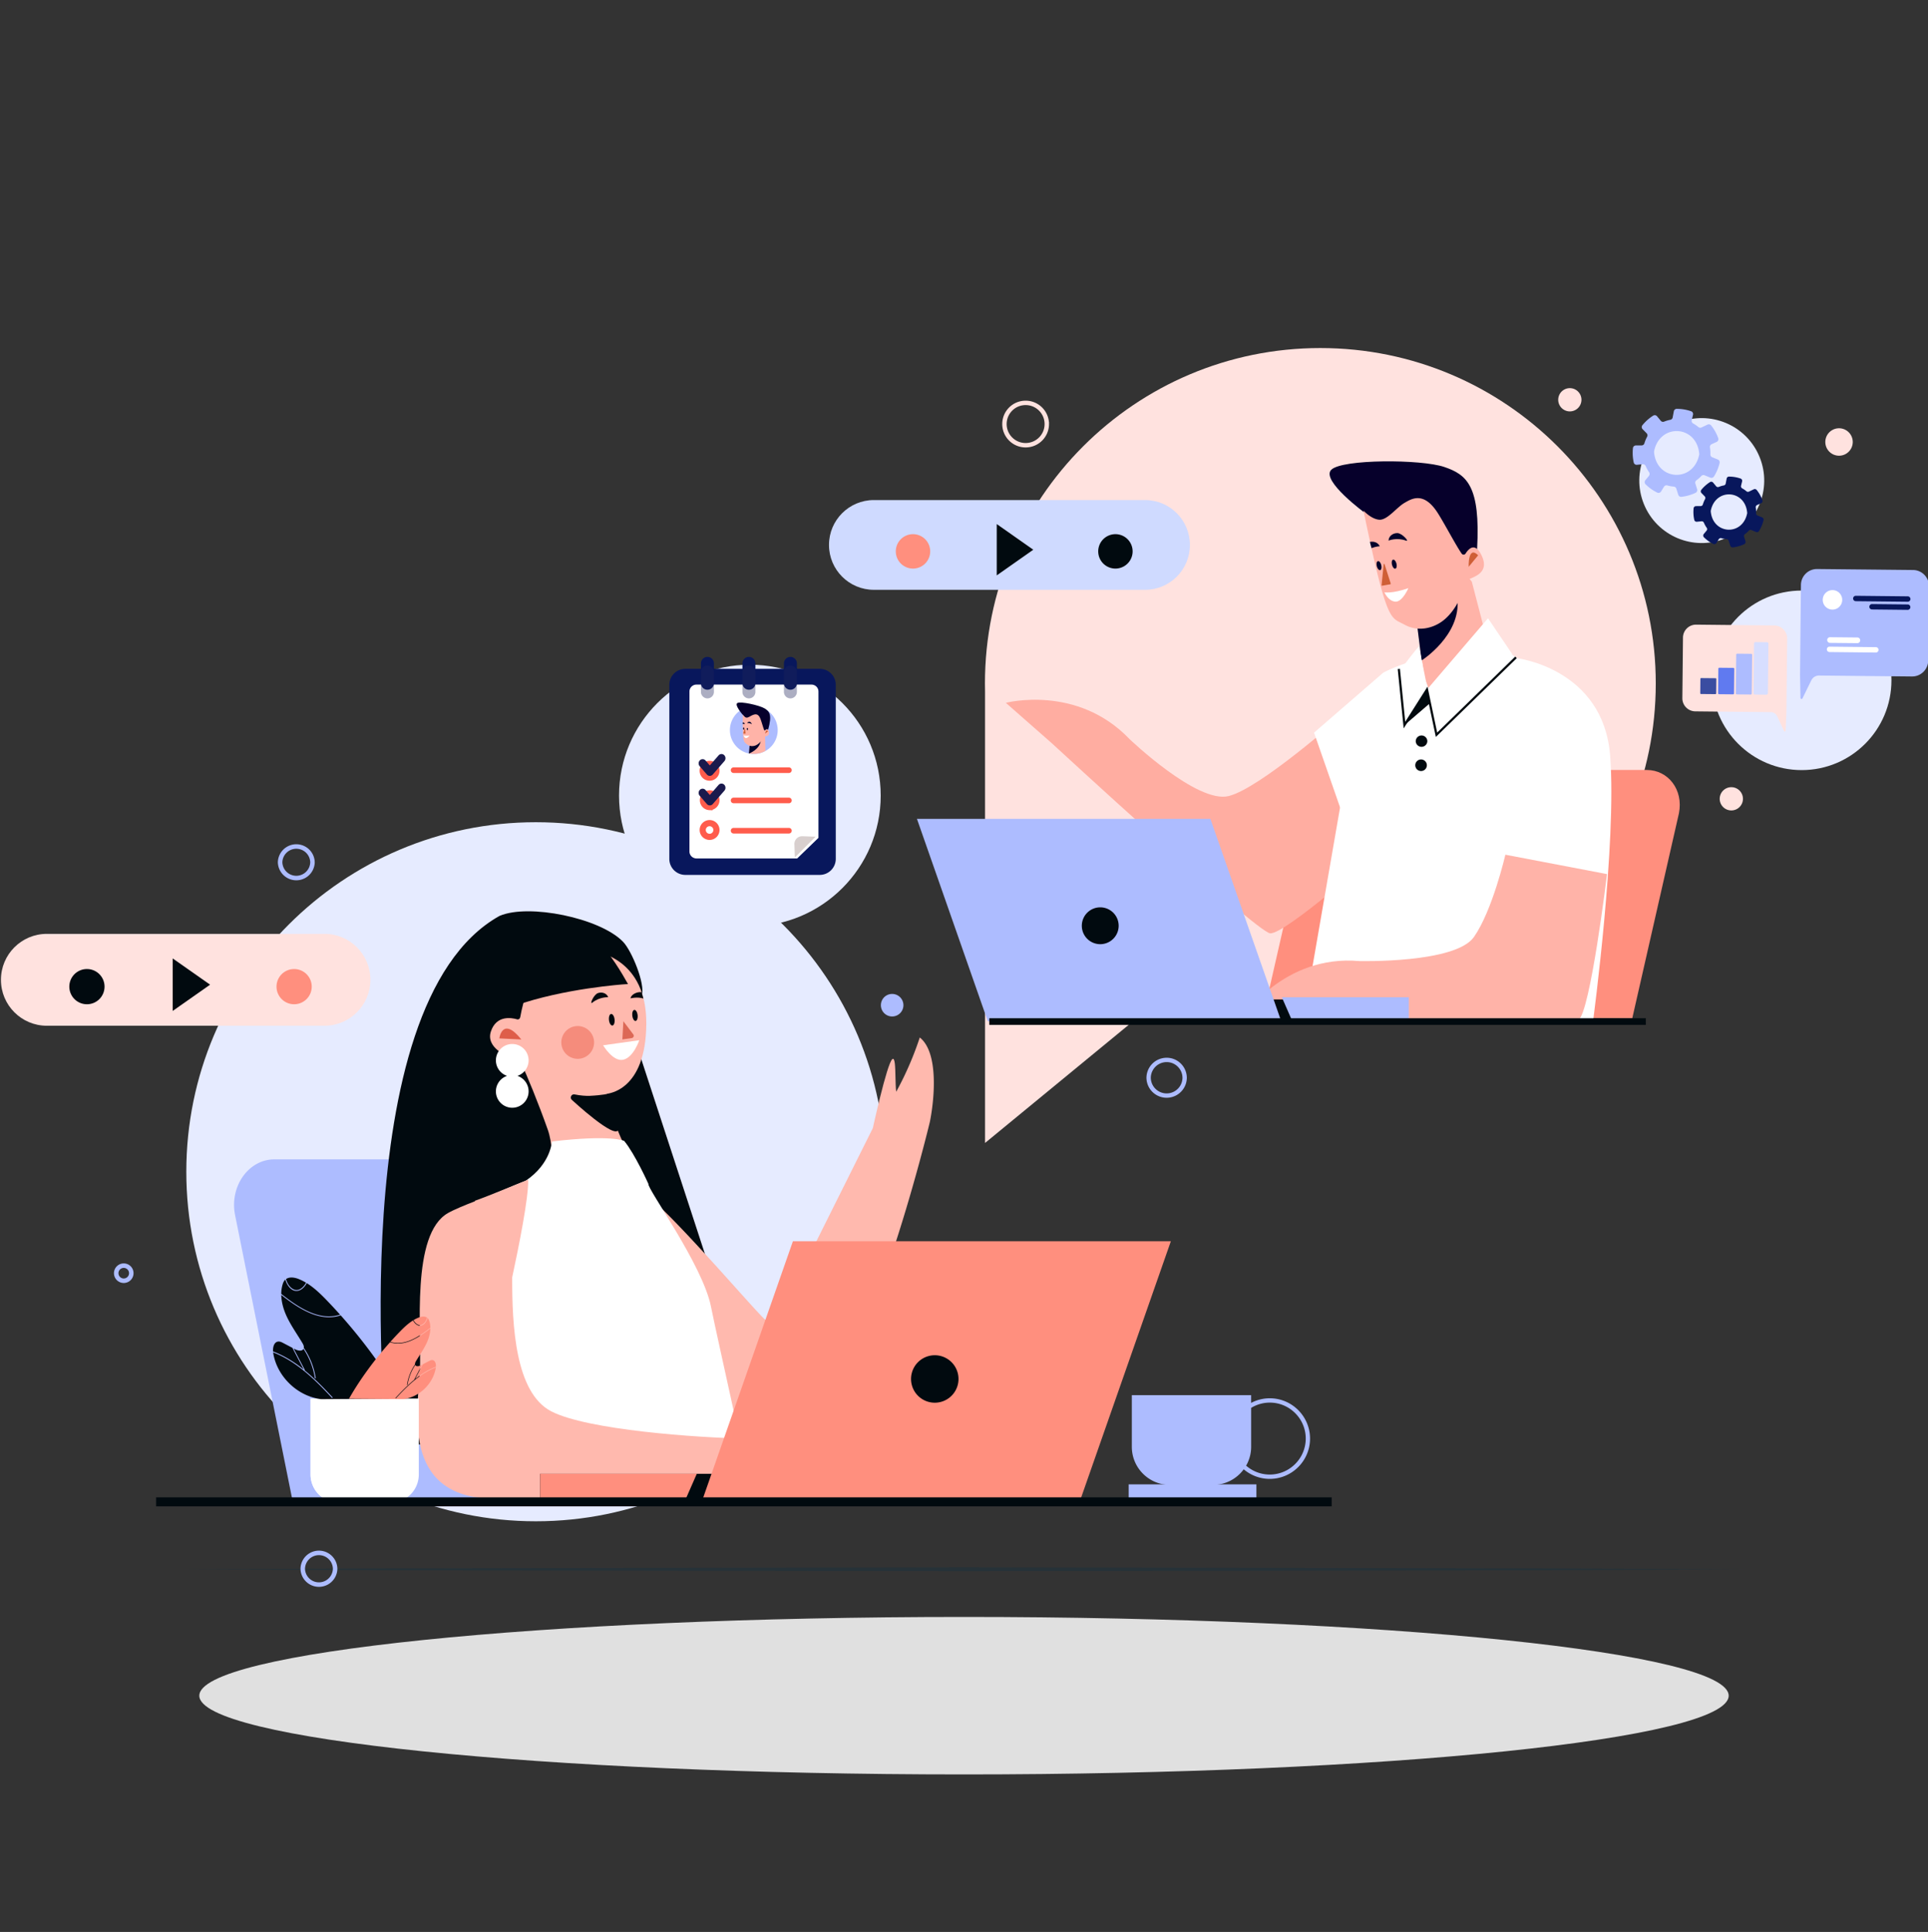<svg xmlns="http://www.w3.org/2000/svg" width="510" height="511" fill="none" viewBox="0 0 510 511"><rect x="0" y="0" width="510" height="511" fill="#333333" stroke="none"/><g clip-path="url(#clip0)"><path fill="#E0E0E0" d="M457.276 448.515c0 11.505-90.556 20.828-202.276 20.828-111.721 0-202.276-9.323-202.276-20.828 0-11.506 90.555-20.829 202.276-20.829 111.72 0 202.276 9.374 202.276 20.829z"/><path fill="#263238" d="M47.92 415.069l51.775-.245 51.765-.092 103.54-.163 103.541.163 51.765.092 51.765.245-51.765.255-51.765.092-103.541.163-103.54-.163-51.765-.092-51.775-.255z"/><g clip-path="url(#clip1)"><path fill="#FFE2DF" d="M349.264 92.059c-49.005 0-88.724 39.726-88.724 88.724 0 .727.007 1.447.029 2.166v119.366l50.43-41.461c11.589 5.55 24.56 8.653 38.265 8.653 49.005 0 88.724-39.727 88.724-88.724 0-48.998-39.719-88.724-88.724-88.724z"/><path fill="#FF8F7E" d="M431.762 269.384l-97.584-.842 13.237-58.117c.9-3.959 12.719-6.76 16.772-6.76h71.455c5.579 0 9.718 5.183 8.472 11.46l-12.352 54.259z"/><path fill="#FFADA1" d="M364.798 225.123s-25.078 22.242-28.849 21.738c-3.765-.504-57.744-50.293-57.744-50.293l-12.136-10.667s18.845-4.946 32.723 9.595c0 0 17.858 17.102 26.187 15.072 8.328-2.029 29.757-21.076 29.757-21.076l10.062 35.631z"/><path fill="#fff" d="M365.928 177.903s18.982-10.192 29.923.051c11.862 11.107-24.114 51.178-35.055 53.734l-13.201-37.898 18.333-15.887z"/><path fill="#fff" d="M401.293 174.096s22.832 2.742 24.624 25.783c1.793 23.041-4.484 69.951-4.484 69.951l-76.595-.669 10.667-61.508c.288-5.873 7.523-28.403 9.502-28.641l31.938-8.019 4.348 3.103z"/><path fill="#FFB3A8" d="M425.097 231.205s-4.42 36.524-7.58 38.633c-3.16 2.109-73.795-.116-73.795-.116l-15.051-.554s10.847-16.721 30.865-14.965c0 0 25.438.655 30.355-6.37 4.916-7.025 8.314-21.76 8.314-21.76l26.892 5.132zm-35.775-77.372l3.973 15.246-14.339 15.763-2.231-5.808-1.871-13.734 11.423-13.626s2.238 1.101 2.57 1.576c.331.475.475.583.475.583z"/><path fill="#00042B" d="M386.285 151.674L374.861 165.3l1.174 9.408s10.516-6.666 9.479-16.383"/><path fill="#06002B" d="M390.013 145.159s-2.051.684-3.037 3.067l-8.732-14.152s-5.564-2.181-7.572.324-3.844 4.182-5.615 3.959c-1.77-.223-3.8-2.534-3.8-2.534s-11.956-8.716-9.106-11.567c2.851-2.85 23.79-2.829 29.915-.734 5.91 2.015 9.596 4.945 8.66 21.731"/><path fill="#FFB3A8" d="M386.651 146.441a.619.619 0 0 0 1.029-.022c.799-1.274 2.548-3.182 4.305.648 2.389 5.197-3.671 5.722-3.952 6.572-.569 1.727-2.332 7.486-6.349 10.559-2.447 1.872-6.464 3.081-10.164 1.022-3.699-2.058-4.563.202-10.847-30.167 0 0 2.023 2.246 4.16 2.412 2.145.172 4.636-3.297 6.731-4.478 1.698-.957 4.909-3.152 8.63 2.513 1.706 2.605 4.945 8.803 6.457 10.941z"/><path fill="#fff" d="M366.201 156.655s2.03.424 6.342-1.087c0 0-1.584 3.743-3.477 3.57-1.893-.173-2.865-2.483-2.865-2.483z"/><path fill="#CF5F36" d="M391.006 146.88l-2.505 3.037s-.23-5.773 2.505-3.037z"/><path fill="#00042B" d="M368.21 149.377c.165.656.561 1.123.892 1.037.331-.079.461-.684.295-1.339-.165-.655-.561-1.123-.892-1.036-.331.079-.461.676-.295 1.338zm-4.017.389c.165.655.561 1.123.892 1.037.331-.08.461-.684.295-1.339-.165-.655-.561-1.123-.892-1.037-.324.079-.461.684-.295 1.339zm7.731-6.766c1.029.381-1.03-1.994-2.304-1.994-1.274 0-2.303.885-2.31 1.987 0 0 2.13-.907 4.614.007zm-9.128 1.979c1.224-.475 2.181-.489 2.181-.489-.41-.936-1.511-1.389-2.613-1.145"/><path fill="#CF5F36" d="M366.007 149.277l-.548 5.492c-.007.086.065.165.152.151l2.181-.382a.129.129 0 0 0 .093-.172l-1.634-5.111c-.043-.144-.23-.122-.244.022z"/><path fill="#010A0F" d="M377.561 196.072a1.535 1.535 0 0 1-3.067 0c0-.85.691-1.534 1.533-1.534a1.526 1.526 0 0 1 1.534 1.534zm-.123 6.341c0 .849-.691 1.533-1.533 1.533a1.534 1.534 0 0 1-1.533-1.533c0-.849.691-1.533 1.533-1.533s1.533.691 1.533 1.533z"/><path fill="#fff" d="M393.612 163.536l6.406 9.473-20.342 20.903-2.202-11.531 16.138-18.845zm-18.247 7.479c-.381.129-4.168 5.154-4.168 5.154l.31 15.62 5.938-10.387-2.08-10.387z"/><path stroke="#010A0F" stroke-miterlimit="10" stroke-width=".583" d="M401.019 173.873l-21.032 20.478-2.513-11.97-5.967 9.408-1.483-14.843"/><path fill="#010A0F" d="M371.421 191.882l6.982-6.003-.928-3.498-6.054 9.501z"/><path fill="#CFDAFF" d="M302.894 156.007h-71.743c-6.551 0-11.863-5.312-11.863-11.863v-.014c0-6.55 5.312-11.862 11.863-11.862h71.743c6.55 0 11.862 5.312 11.862 11.862v.014c0 6.558-5.312 11.863-11.862 11.863z"/><path fill="#010A0F" d="M263.664 152.192v-13.576l9.667 6.788-9.667 6.788zm35.94-6.284a4.55 4.55 0 1 0-9.099 0 4.55 4.55 0 0 0 9.099 0z"/><path fill="#FF8F7E" d="M246.057 145.908a4.55 4.55 0 1 0-9.099 0 4.55 4.55 0 0 0 9.099 0z"/><path fill="#010A0F" d="M322.854 270.127h49.25v-5.772h-49.25v5.772z"/><path fill="#ADBCFF" stroke="#ADBCFF" stroke-miterlimit="10" stroke-width="1.099" d="M372.104 264.338h-32.183l2.534 5.788h29.649v-5.788z"/><path fill="#ADBCFF" d="M261.289 270.126h77.625l-18.737-53.533h-77.624l18.736 53.533z"/><path fill="#010A0F" d="M286.166 244.867a4.872 4.872 0 0 1 4.873-4.873 4.872 4.872 0 0 1 4.873 4.873 4.872 4.872 0 1 1-9.746 0z"/><path stroke="#010A0F" stroke-miterlimit="10" stroke-width="1.75" d="M261.686 270.205h173.675"/><path fill="#FFE2DF" d="M490.095 116.907a3.627 3.627 0 0 1-3.628 3.628 3.626 3.626 0 0 1-3.628-3.628 3.627 3.627 0 1 1 7.256 0zm-29.045 94.381a3.072 3.072 0 0 1-3.073 3.074 3.072 3.072 0 0 1-3.074-3.074 3.072 3.072 0 0 1 3.074-3.073 3.071 3.071 0 0 1 3.073 3.073z"/><path stroke="#FFE2DF" stroke-miterlimit="10" stroke-width="1.167" d="M276.901 112.163c0 3.095-2.505 5.6-5.6 5.6a5.597 5.597 0 0 1-5.6-5.6c0-3.095 2.505-5.6 5.6-5.6 3.095 0 5.6 2.512 5.6 5.6z"/><path fill="#FFE2DF" d="M415.256 108.816a3.073 3.073 0 1 0 .001-6.147 3.073 3.073 0 0 0-.001 6.147z"/><path fill="#E6EBFF" d="M476.584 203.694c13.115 0 23.747-10.631 23.747-23.746 0-13.115-10.632-23.747-23.747-23.747-13.114 0-23.746 10.632-23.746 23.747s10.632 23.746 23.746 23.746z"/><path fill="#ADBCFF" d="M505.766 178.933l-24.575-.252a2.265 2.265 0 0 0-2.058 1.267l-2.34 4.779c-.129.259-.518.173-.525-.115l-.122-5.989.244-23.919a4.243 4.243 0 0 1 4.283-4.196l25.381.259a4.242 4.242 0 0 1 4.196 4.283l-.201 19.686a4.248 4.248 0 0 1-4.283 4.197z"/><path fill="#fff" d="M487.31 158.692a2.574 2.574 0 0 1-2.606 2.548 2.575 2.575 0 0 1-2.548-2.606 2.576 2.576 0 0 1 2.606-2.548 2.575 2.575 0 0 1 2.548 2.606z"/><path fill="#08175C" d="M504.636 159.16l-13.741-.144a.713.713 0 0 1 .014-1.426l13.742.144a.715.715 0 0 1 .705.72.715.715 0 0 1-.72.706zm-.022 2.145l-9.422-.101a.71.71 0 0 1-.706-.72.71.71 0 0 1 .72-.705l9.423.1a.71.71 0 0 1 .705.72.71.71 0 0 1-.72.706z"/><path fill="#fff" d="M491.312 170.115l-7.234-.072a.748.748 0 1 1 .015-1.497l7.234.072a.748.748 0 0 1 .741.756.739.739 0 0 1-.756.741zm4.881 2.484l-12.244-.13a.715.715 0 0 1-.706-.72.714.714 0 0 1 .72-.705l12.244.129a.714.714 0 0 1 .705.72.705.705 0 0 1-.719.706z"/><path fill="#FFE2DF" d="M448.433 188.154l20.003.208a1.856 1.856 0 0 1 1.656 1.066l1.828 3.93c.101.216.418.151.425-.087l.201-4.873.202-19.478a3.45 3.45 0 0 0-3.412-3.484l-20.666-.216a3.45 3.45 0 0 0-3.484 3.412l-.165 16.023a3.452 3.452 0 0 0 3.412 3.499z"/><path fill="#607AF0" d="M458.438 183.655l-3.707-.036a.256.256 0 0 1-.252-.252l.065-6.493c0-.137.115-.252.252-.252l3.707.036c.137 0 .252.115.252.252l-.065 6.493a.246.246 0 0 1-.252.252z"/><path fill="#3A4DA1" d="M453.773 183.604l-3.822-.036a.193.193 0 0 1-.194-.194l.036-3.822c0-.108.086-.194.201-.194l3.823.036c.108 0 .194.086.194.194l-.036 3.822a.205.205 0 0 1-.202.194z"/><path fill="#ADBCFF" d="M463.124 183.705l-3.707-.036a.255.255 0 0 1-.252-.252l.108-10.264c0-.137.115-.252.252-.252l3.707.036c.137 0 .252.115.252.252l-.108 10.264a.255.255 0 0 1-.252.252z"/><path fill="#D7DEFF" d="M467.241 183.748l-3.001-.028a.399.399 0 0 1-.396-.411l.137-13.086c0-.223.187-.403.41-.396l3.002.029c.223 0 .403.187.396.41l-.137 13.086a.407.407 0 0 1-.411.396z"/><path fill="#E6EBFF" d="M456.387 142.412c8.449-3.443 12.508-13.084 9.064-21.534-3.443-8.449-13.084-12.507-21.533-9.064-8.449 3.443-12.508 13.084-9.064 21.533 3.443 8.45 13.084 12.508 21.533 9.065z"/><path fill="#ADBCFF" d="M436.167 125.897l-.935 1.13a.796.796 0 0 0 .057 1.066c.9.899 1.929 1.634 3.074 2.195a.79.79 0 0 0 1.022-.288l.777-1.26a.78.78 0 0 1 .871-.345 8.988 8.988 0 0 0 1.735.317.77.77 0 0 1 .662.54l.511 1.619c.115.36.468.583.843.54a11.783 11.783 0 0 0 3.728-1.058.794.794 0 0 0 .418-.95l-.468-1.498a.761.761 0 0 1 .28-.856c.238-.173.476-.36.699-.562.208-.187.41-.388.604-.59a.773.773 0 0 1 .864-.18l1.512.619a.787.787 0 0 0 .964-.309 11.708 11.708 0 0 0 1.49-3.57.795.795 0 0 0-.468-.915l-1.482-.597a.78.78 0 0 1-.49-.749 9.022 9.022 0 0 0-.115-1.871.787.787 0 0 1 .453-.842l1.325-.598a.79.79 0 0 0 .417-.986 11.624 11.624 0 0 0-1.871-3.361.793.793 0 0 0-.958-.231l-1.59.756a.781.781 0 0 1-.828-.094 8.623 8.623 0 0 0-1.396-.964.789.789 0 0 1-.375-.864l.346-1.44a.79.79 0 0 0-.511-.928 11.635 11.635 0 0 0-3.787-.634.788.788 0 0 0-.777.641l-.309 1.634a.768.768 0 0 1-.605.619 8.983 8.983 0 0 0-1.663.49.774.774 0 0 1-.885-.231l-.979-1.187a.788.788 0 0 0-1.03-.166c-.532.338-1.036.72-1.511 1.137-.482.432-.929.9-1.332 1.397a.781.781 0 0 0 .051 1.043l1.065 1.087a.775.775 0 0 1 .129.915 9.18 9.18 0 0 0-.719 1.741.765.765 0 0 1-.742.555l-1.511.007a.787.787 0 0 0-.778.705 11.83 11.83 0 0 0 .209 3.801.779.779 0 0 0 .842.612l1.519-.151a.774.774 0 0 1 .792.468c.245.575.547 1.137.921 1.662a.866.866 0 0 1-.065.979zm1.382-6.557c1.534-7.486 11.287-6.91 11.935.698a.919.919 0 0 1-.015.245c-1.54 7.479-11.286 6.91-11.934-.699a.954.954 0 0 1 .014-.244z"/><path fill="#08175C" d="M451.442 140.337l-.756.914a.64.64 0 0 0 .043.856 9.087 9.087 0 0 0 2.476 1.764.64.64 0 0 0 .821-.23l.626-1.015a.615.615 0 0 1 .698-.274c.461.13.929.216 1.397.252.252.022.46.194.532.439l.418 1.303a.642.642 0 0 0 .676.439 9.482 9.482 0 0 0 3.009-.849.638.638 0 0 0 .339-.763l-.375-1.202a.627.627 0 0 1 .223-.691c.195-.137.382-.288.562-.454.173-.151.331-.309.482-.475a.62.62 0 0 1 .691-.144l1.217.504a.639.639 0 0 0 .777-.252 9.534 9.534 0 0 0 1.202-2.879.632.632 0 0 0-.381-.735l-1.195-.482a.634.634 0 0 1-.396-.604 6.96 6.96 0 0 0-.094-1.505.623.623 0 0 1 .36-.676l1.066-.476a.638.638 0 0 0 .338-.791 9.284 9.284 0 0 0-1.505-2.707.637.637 0 0 0-.77-.187l-1.281.612a.616.616 0 0 1-.662-.079 6.55 6.55 0 0 0-1.13-.778.624.624 0 0 1-.303-.691l.281-1.159a.633.633 0 0 0-.41-.748 9.35 9.35 0 0 0-3.052-.511.632.632 0 0 0-.626.518l-.252 1.317a.614.614 0 0 1-.49.497 6.781 6.781 0 0 0-1.339.396.626.626 0 0 1-.712-.187l-.792-.958a.634.634 0 0 0-.828-.129 9.405 9.405 0 0 0-1.216.921c-.389.346-.749.72-1.073 1.123a.637.637 0 0 0 .036.842l.857.878a.612.612 0 0 1 .1.735 7.268 7.268 0 0 0-.583 1.403.622.622 0 0 1-.597.446l-1.224.008a.63.63 0 0 0-.626.568 9.546 9.546 0 0 0 .173 3.067c.072.316.36.525.684.496l1.223-.122a.62.62 0 0 1 .641.382c.194.467.446.914.741 1.338.173.202.159.519-.021.735zm1.108-5.284c1.238-6.032 9.091-5.571 9.617.562a.652.652 0 0 1-.014.201c-1.239 6.032-9.092 5.564-9.617-.561 0-.072 0-.137.014-.202z"/><path stroke="#ADBCFF" stroke-miterlimit="10" stroke-width="1.151" d="M313.367 285.119a4.766 4.766 0 0 1-9.53 0 4.77 4.77 0 0 1 4.765-4.765c2.627-.007 4.765 2.131 4.765 4.765z"/><path fill="#ADBCFF" d="M238.975 265.879a2.977 2.977 0 0 1-2.98 2.98 2.977 2.977 0 0 1-2.98-2.98 2.976 2.976 0 0 1 2.98-2.98 2.982 2.982 0 0 1 2.98 2.98z"/><path stroke="#ADBCFF" stroke-miterlimit="10" stroke-width="1.192" d="M34.729 336.766a1.994 1.994 0 1 1-3.988 0 1.994 1.994 0 0 1 3.988 0zm53.921 78.171a4.284 4.284 0 0 1-8.566 0 4.284 4.284 0 0 1 8.566 0zm-5.989-186.863a4.284 4.284 0 0 1-8.565 0 4.284 4.284 0 0 1 8.565 0z"/><path fill="#E6EBFF" d="M141.736 402.383c51.06 0 92.452-41.392 92.452-92.452 0-51.06-41.392-92.452-92.452-92.452-51.06 0-92.453 41.392-92.453 92.452 0 51.06 41.393 92.452 92.453 92.452z"/><path fill="#ADBCFF" d="M77.334 396.704h109.484l-16.225-80.669c-1.101-5.492-5.42-9.386-10.394-9.386H72.576c-6.838 0-11.912 7.191-10.394 14.741l15.152 75.314z"/><path fill="#010A0F" d="M141.175 375.304c-10.301 5.967-38.265 6.543-38.265 6.543s-11.985-115.824 29.483-139.031c7.457-3.196 25.978.569 31.945 6.673 2.181 2.224 5.809 10.919 4.816 13.834l-18.909 58.636"/><path stroke="#010A0F" stroke-miterlimit="10" stroke-width="1.222" d="M141.175 375.304c-10.301 5.967-38.265 6.543-38.265 6.543s-11.985-115.824 29.483-139.031c7.457-3.196 25.978.569 31.945 6.673 2.181 2.224 5.809 10.919 4.816 13.834l-18.909 58.636"/><path fill="#010A0F" stroke="#010A0F" stroke-miterlimit="10" stroke-width="1.222" d="M164.31 265.836l28.044 85.808-40.511-35.256 12.467-50.552z"/><path fill="#FFB9AE" d="M137.605 269.075c-.072.403-.447.655-.821.54-1.583-.461-5.47-1.087-6.917 3.159-1.461 4.298 4.218 6.752 6.593 7.58.684.238 1.26.749 1.62 1.425 1.094 2.081 4.355 10.034 6.852 17.125 2.174 6.176 1.267 21.248 1.267 21.248s17.556.454 26.029-2.872c0 0-12.064-22.4-11.64-27.957.008-.122 10.279-.554 10.373-18.557.086-16.959-12.547-19.19-15.426-19.456-2.44-.223-14.281-2.347-17.93 17.765z"/><path fill="#010A0F" d="M160.97 289.273s-1.497.417-5.003.583c-.828.036-2.426-.051-3.966-.375-.871-.187-1.389.936-.684 1.483 0 0 11.604 10.761 12.273 7.767.504-2.275-3.563-7.328-2.62-9.458z"/><path fill="#fff" d="M135.437 284.795a4.326 4.326 0 1 0 0-8.651 4.326 4.326 0 0 0 0 8.651z"/><path fill="#fff" d="M135.437 293.001a4.326 4.326 0 1 0 0-8.651 4.326 4.326 0 0 0 0 8.651z"/><path fill="#FFB9AE" d="M230.733 299.076s3.859-17.757 5.305-18.924c1.447-1.166.195 10.675 1.75 10.15-.008 0-5.334 7.63-7.055 8.774z"/><path fill="#FFB9AE" d="M171.392 353.955a408.063 408.063 0 0 1-9.106-8.321l10.171-19.018c-1.864-3.757-3.405-7.068-4.168-9.17-.482-1.332-.172-2.973.058-2.951 4.247.431 29.498 30.188 33.759 34.291 1.332 1.282 3.506.144 4.34-1.425l24.071-48.234c.561-1.382 7.831-9.682 12.784-24.711 5.154 4.081 3.8 16.75 2.67 22.306 0 0-16.98 71.233-34.507 81.303 0 0-23.099 2.635-37.639-21.933-1.433 1.116-2.39 1.843-2.39 1.843-4.355-2.368-3.153-3.441-.043-3.98z"/><path fill="#fff" d="M124.173 318.705s8.191-3.743 14.929-6.42c6.658-4.542 6.881-10.358 6.881-10.358 15.699-1.865 19.118-.159 19.118-.159 2.85 3.427 6.421 11.381 6.421 11.381-.439 1.144 14.324 21.371 16.541 32.42 2.095 10.437 9.645 42.692 9.645 46.78l-64.034.583c.015 0-14.13-60.183-9.501-74.227z"/><path fill="#FFB9AE" d="M135.487 337.867c1.771-8.22 4.37-21.191 4.226-25.849 0 0-11.085 4.564-14.101 5.593l.036.116c-2.448.942-5.507 2.195-7.119 3.109-9.898 5.6-6.968 31.125-7.457 41.706-.447 9.753-5.37 33.471 19.42 33.881 24.79.411 81.814-2.893 81.814-2.893s-1.929-12.806-14.807-13.014c-12.877-.209-42.217-2.275-51.718-7.235-9.502-4.952-10.33-22.717-10.294-35.414z"/><path fill="#DE5D49" d="M132.076 274.66s.799-6.017 5.831.288l-5.831-.288z"/><path fill="#F58C7C" d="M153.886 271.529a4.336 4.336 0 0 1 3.131 5.269 4.335 4.335 0 0 1-5.269 3.131 4.337 4.337 0 0 1-3.131-5.269 4.33 4.33 0 0 1 5.269-3.131z"/><path fill="#fff" d="M169.103 275.143l-9.566 1.338s2.613 4.442 5.341 3.815c2.721-.619 4.225-5.153 4.225-5.153z"/><path fill="#DC6856" d="M164.892 270.111l-.259 4.823 2.483-.36a.612.612 0 0 0 .403-.972l-2.627-3.491z"/><path fill="#010A0F" d="M156.686 265.202c-.82.662.324-2.131 1.483-2.526 1.159-.396 2.376.1 2.714 1.101-.007 0-2.224-.166-4.197 1.425zm13.036-2.757c-1.209-.187-2.778.583-2.944 1.627 0 0 1.706-.475 3.419.036m-9.112 5.701c.094.849.504 1.497.914 1.447.41-.044.662-.77.569-1.613-.094-.849-.504-1.497-.914-1.446-.411.043-.663.762-.569 1.612zm6.168-1.145c.094.807.483 1.426.871 1.382.389-.043.634-.734.547-1.54-.093-.806-.482-1.425-.871-1.382-.396.036-.64.727-.547 1.54z"/><path fill="#010A0F" stroke="#010A0F" stroke-miterlimit="10" stroke-width="1.222" d="M165.108 259.739s-16.023 1.065-29.102 5.708c0 0 8.94-41.274 29.102-5.708z"/><path fill="#FFE2DF" d="M85.828 271.313H12.393C5.685 271.313.25 265.879.25 259.17v-.014c0-6.709 5.435-12.144 12.143-12.144h73.442c6.709 0 12.144 5.435 12.144 12.144v.014c-.008 6.701-5.442 12.143-12.15 12.143z"/><path fill="#010A0F" d="M45.678 267.398v-13.893l9.897 6.946-9.897 6.947z"/><path fill="#FF8F7E" d="M82.459 260.97a4.656 4.656 0 1 0-9.314 0 4.656 4.656 0 0 0 4.657 4.657 4.66 4.66 0 0 0 4.657-4.657z"/><path fill="#010A0F" d="M27.653 260.97c0-2.57-2.08-4.658-4.657-4.658a4.652 4.652 0 0 0-4.657 4.658 4.656 4.656 0 0 0 4.657 4.657 4.656 4.656 0 0 0 4.657-4.657z"/><path fill="#ADBCFF" d="M332.347 392.616H298.56v4.47h33.787v-4.47z"/><path fill="#ADBCFF" d="M335.875 369.848a10.61 10.61 0 0 0-4.924 1.224v-2.052h-31.556v13.662c0 5.564 4.513 10.078 10.077 10.078h11.402c3.332 0 6.284-1.627 8.119-4.125a10.602 10.602 0 0 0 6.882 2.534c5.88 0 10.66-4.78 10.66-10.661 0-5.88-4.787-10.66-10.66-10.66zm0 20.176a9.476 9.476 0 0 1-6.248-2.353 10.034 10.034 0 0 0 1.331-4.989v-10.293a9.46 9.46 0 0 1 4.924-1.396c5.247 0 9.516 4.268 9.516 9.515-.008 5.248-4.276 9.516-9.523 9.516z"/><path fill="#010A0F" d="M206.303 389.823h-63.43v7.435h63.43v-7.435z"/><path fill="#FF8F7E" d="M142.873 389.823h41.447l-3.261 7.435h-38.186v-7.435zm142.709 7.435h-99.967l24.128-68.943h99.975l-24.136 68.943z"/><path fill="#010A0F" d="M248.857 370.817a6.277 6.277 0 1 0-3.176-12.146 6.277 6.277 0 0 0 3.176 12.146z"/><path fill="#fff" d="M103.297 397.496H89.635a7.49 7.49 0 0 1-7.486-7.486v-20.09h28.634v20.09a7.49 7.49 0 0 1-7.486 7.486z"/><path fill="#fff" d="M103.297 397.496H89.635a7.49 7.49 0 0 1-7.486-7.486v-20.09"/><path fill="#010A0F" d="M89.959 347.736a135.815 135.815 0 0 0-3.499-3.772c-1.626-1.685-3.34-3.347-5.312-4.571-.611 1.144-1.706 2.203-2.987 2.037-1.368-.173-2.31-1.677-2.685-2.973-.043.036-.086.072-.122.115-.324.353-.504.821-.634 1.282a8.973 8.973 0 0 0-.323 2.389c4.354 3.412 9.933 7.314 15.562 5.493z"/><path fill="#010A0F" d="M90.118 347.908c-.008 0-.008.007-.008.007-5.672 1.894-11.3-1.965-15.706-5.391.036 1.872.569 3.758 1.346 5.478 1.152 2.541 2.808 4.823 4.233 7.22.237.395.468.871.381 1.302a19.408 19.408 0 0 1 3.146 7.94c.021.137-.187.194-.209.057a19.302 19.302 0 0 0-3.023-7.745c-.403.749-1.562.461-2.332.058-.087-.043-.18-.094-.267-.137a814.483 814.483 0 0 0 2.93 5.607c.029.058 0 .116-.043.144 2.656 2.16 5.074 4.65 7.4 7.148.093.101-.058.252-.152.151-4.491-4.815-9.336-9.645-15.562-12.035.007.043.007.086.014.13.98 6.233 6.421 11.481 12.683 12.244l21.156-.152c-4.305-7.608-9.999-15.303-15.987-22.026zm-12.438-6.86c1.367.627 2.612-.539 3.282-1.763a13.407 13.407 0 0 0-1.922-.965c-1.087-.439-2.462-.655-3.376 0 .288 1.102.965 2.246 2.016 2.728z"/><path fill="#010A0F" d="M80.357 362.261a1065.772 1065.772 0 0 1-3.002-5.744c-.806-.424-1.62-.849-2.425-1.274-.41-.216-.857-.439-1.325-.396-1.101.101-1.454 1.461-1.375 2.62 2.988 1.13 5.658 2.815 8.127 4.794z"/><path fill="#FF8F7E" d="M103.269 354.919a80.366 80.366 0 0 1 2.375-2.555c1.101-1.145 2.267-2.268 3.606-3.103.418.778 1.159 1.49 2.023 1.383.928-.116 1.569-1.138 1.821-2.016.029.029.058.05.086.079.223.238.339.554.432.871.151.533.216 1.073.223 1.627-2.958 2.296-6.744 4.945-10.566 3.714z"/><path fill="#FF8F7E" d="M103.168 355.034c3.858 1.289 7.673-1.331 10.668-3.656-.022 1.274-.389 2.555-.914 3.721-.785 1.728-1.901 3.275-2.872 4.902-.159.266-.317.59-.26.885a13.109 13.109 0 0 0-2.13 5.385c-.015.093.122.129.137.036.302-1.908 1-3.679 2.051-5.255.274.511 1.058.31 1.584.036.057-.029.122-.065.18-.094-.663 1.267-1.318 2.541-1.987 3.801-.022.043 0 .079.029.101-1.8 1.468-3.448 3.16-5.025 4.851-.064.065.036.173.101.101 3.052-3.268 6.335-6.543 10.56-8.163-.007.029-.007.058-.015.087-.662 4.225-4.354 7.795-8.609 8.306l-14.352-.107c2.922-5.154 6.787-10.373 10.854-14.937zm8.436-4.657c-.928.425-1.778-.367-2.224-1.195a8.773 8.773 0 0 1 1.303-.655c.741-.295 1.67-.446 2.289 0-.195.749-.655 1.526-1.368 1.85z"/><path fill="#FF8F7E" d="M109.791 364.773c.684-1.295 1.36-2.598 2.037-3.901.547-.288 1.101-.576 1.648-.864.281-.144.583-.295.9-.266.749.072.986.993.929 1.778-2.03.763-3.837 1.907-5.514 3.253z"/><path stroke="#010A0F" stroke-miterlimit="10" stroke-width="2.384" d="M41.293 397.244h310.965"/><path fill="#E6EBFF" d="M198.357 245.04c19.113 0 34.608-15.495 34.608-34.608 0-19.114-15.495-34.609-34.608-34.609-19.114 0-34.609 15.495-34.609 34.609 0 19.113 15.495 34.608 34.609 34.608z"/><path fill="#08175C" d="M216.849 231.414h-35.566a4.23 4.23 0 0 1-4.232-4.232v-46.039a4.23 4.23 0 0 1 4.232-4.233h35.566a4.23 4.23 0 0 1 4.233 4.233v46.046a4.239 4.239 0 0 1-4.233 4.225z"/><path fill="#fff" stroke="#fff" stroke-miterlimit="10" stroke-width=".254" d="M210.817 226.937h-26.561c-.971 0-1.756-.763-1.756-1.699v-42.346c0-.936.785-1.699 1.756-1.699h30.362c.972 0 1.756.763 1.756 1.699v38.661c-.684.669-4.873 4.722-5.557 5.384z"/><path fill="#D8CFCE" d="M215.741 221.315l-5.478 5.478-.13-3.484a2.045 2.045 0 0 1 2.124-2.123l3.484.129z"/><path fill="#08175C" d="M187.135 182.438c-.95 0-1.713-.77-1.713-1.713v-5.262a1.712 1.712 0 1 1 3.426 0v5.262c0 .95-.77 1.713-1.713 1.713z"/><path fill="#1F235B" d="M187.135 184.727c-.95 0-1.713-.77-1.713-1.713v-5.262a1.712 1.712 0 1 1 3.426 0v5.262c0 .943-.77 1.713-1.713 1.713z" opacity=".37"/><path fill="#08175C" d="M198.105 182.438c-.95 0-1.713-.77-1.713-1.713v-5.262a1.712 1.712 0 1 1 3.426 0v5.262a1.704 1.704 0 0 1-1.713 1.713z"/><path fill="#1F235B" d="M198.105 184.727c-.95 0-1.713-.77-1.713-1.713v-5.262a1.712 1.712 0 1 1 3.426 0v5.262a1.708 1.708 0 0 1-1.713 1.713z" opacity=".37"/><path fill="#08175C" d="M209.082 182.438c-.95 0-1.713-.77-1.713-1.713v-5.262a1.712 1.712 0 1 1 3.426 0v5.262c0 .95-.763 1.713-1.713 1.713z"/><path fill="#1F235B" d="M209.082 184.727c-.95 0-1.713-.77-1.713-1.713v-5.262a1.712 1.712 0 1 1 3.426 0v5.262c0 .943-.763 1.713-1.713 1.713z" opacity=".37"/><path stroke="#FF5C4C" stroke-miterlimit="10" stroke-width="1.627" d="M189.512 203.874a1.815 1.815 0 1 1-1.814-1.814c1 0 1.814.814 1.814 1.814zm0 7.789c0 1-.814 1.814-1.814 1.814a1.815 1.815 0 0 1 0-3.628c1-.008 1.814.806 1.814 1.814zm0 7.788a1.815 1.815 0 1 1-3.626-.002 1.815 1.815 0 0 1 3.626.002z"/><path fill="#FF5C4C" d="M208.687 204.457h-14.634a.74.74 0 1 1 0-1.482h14.634a.74.74 0 1 1 0 1.482zm0 8.005h-14.634a.74.74 0 0 1-.741-.742.74.74 0 0 1 .741-.741h14.634a.74.74 0 0 1 .741.741.74.74 0 0 1-.741.742zm0 8.004h-14.634a.74.74 0 0 1-.741-.741.74.74 0 0 1 .741-.742h14.634a.74.74 0 0 1 .741.742.745.745 0 0 1-.741.741z"/><path fill="#1A1A4D" stroke="#1A1A4D" stroke-linecap="round" stroke-linejoin="round" stroke-miterlimit="10" stroke-width="1.22" d="M187.762 204.616a.391.391 0 0 1-.31-.152l-1.907-2.195a.555.555 0 0 1 0-.713.41.41 0 0 1 .626 0l1.598 1.836 2.771-3.189a.405.405 0 0 1 .626 0 .555.555 0 0 1 0 .713l-3.08 3.541a.417.417 0 0 1-.324.159zm0 7.81a.391.391 0 0 1-.31-.152l-1.907-2.195a.555.555 0 0 1 0-.713.41.41 0 0 1 .626 0l1.598 1.836 2.771-3.189a.41.41 0 0 1 .626 0 .555.555 0 0 1 0 .713l-3.08 3.541a.417.417 0 0 1-.324.159z"/><path fill="#ADBCFF" d="M205.209 195.608a6.32 6.32 0 1 0-11.617-4.982 6.32 6.32 0 0 0 11.617 4.982z"/><path fill="#FFB3A8" d="M198.085 199.289l.223-2.275 3.462-2.663s.339.108.396.238c.058.129.223.122.223.122l.087 3.88c0-.007-1.749 1.231-4.391.698z"/><path fill="#00042B" d="M201.771 194.351l-3.462 2.663-.216 2.318s2.879-1.043 3.145-3.433"/><path fill="#06002B" d="M203.015 192.984s-.533.057-.893.575l-1.346-3.858s-1.223-.82-1.835-.324c-.619.497-1.145.799-1.555.655-.41-.144-.777-.806-.777-.806s-2.412-2.728-1.577-3.261c.835-.532 5.859.583 7.22 1.411 1.31.799 2.044 1.692.928 5.672"/><path fill="#FFB3A8" d="M202.137 193.113c.043.101.173.13.245.05.259-.266.777-.626 1 .382.296 1.375-1.187 1.18-1.295 1.368-.231.381-.958 1.677-2.081 2.202-.683.317-1.713.396-2.497-.295-.778-.691-1.109-.194-1.008-7.817 0 0 .367.648.871.799.504.151 1.288-.547 1.85-.72.461-.137 1.346-.496 1.936 1.058.281.72.734 2.376.979 2.973z"/><path fill="#fff" d="M196.688 194.481s.461.208 1.584.072c0 0-.576.813-1.022.669-.454-.137-.562-.741-.562-.741z"/><path fill="#CF5F36" d="M203.16 193.444l-.763.598s.252-1.397.763-.598z"/><path fill="#00042B" d="M197.56 192.84c.007.165.079.302.158.295.087 0 .144-.137.144-.303-.007-.165-.079-.302-.158-.295-.086 0-.151.137-.144.303zm-.986-.123c.007.166.079.302.158.295.087 0 .144-.136.144-.302-.007-.166-.079-.302-.158-.295-.087 0-.151.137-.144.302zm2.209-1.209c.231.144-.144-.533-.446-.598-.302-.064-.597.094-.662.353.007-.007.561-.108 1.108.245zm-2.296-.007a1.6 1.6 0 0 1 .547 0c-.05-.245-.287-.411-.568-.411"/><path fill="#CF5F36" d="M197.034 192.696l-.425 1.288c-.007.022.007.043.029.043l.54.022c.022 0 .036-.015.029-.036l-.123-1.31c.008-.029-.043-.036-.05-.007z"/></g></g><defs><clipPath id="clip0"><path fill="#fff" d="M0 0h510v510H0z" transform="translate(0 .5)"/></clipPath><clipPath id="clip1"><path fill="#fff" d="M0 0h510.927v329.182H0z" transform="translate(0 91.373)"/></clipPath></defs></svg>